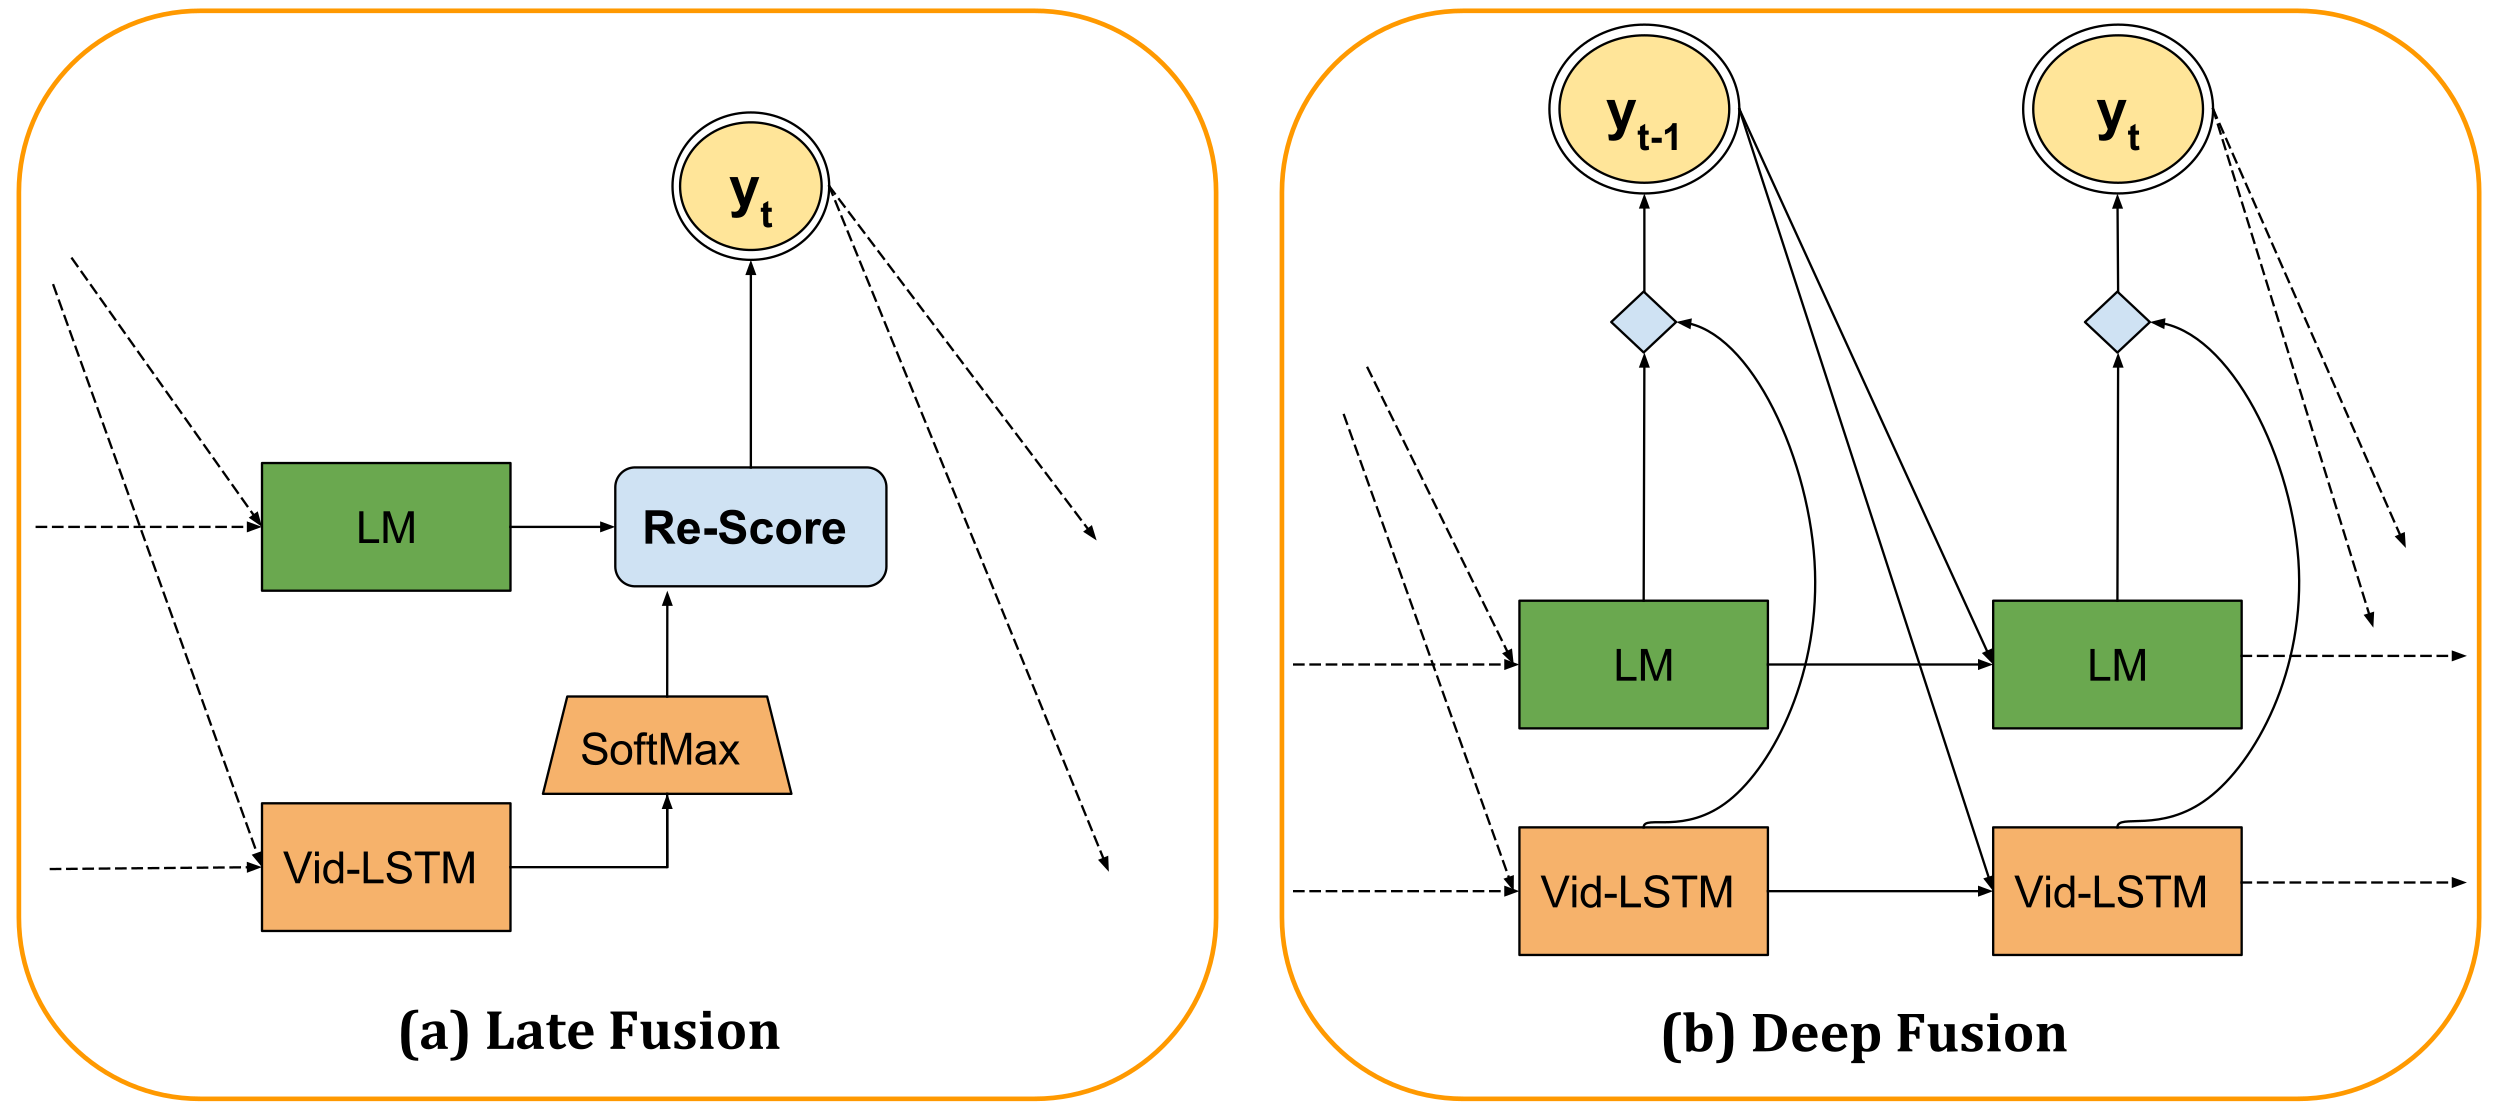 <?xml version="1.0" standalone="yes"?>

<svg version="1.1" viewBox="0.0 0.0 1071.375 476.934" fill="none" stroke="none" stroke-linecap="square" stroke-miterlimit="10" xmlns="http://www.w3.org/2000/svg" xmlns:xlink="http://www.w3.org/1999/xlink"><clipPath id="p.0"><path d="m0 0l1071.375 0l0 476.934l-1071.375 0l0 -476.934z" clip-rule="nonzero"></path></clipPath><g clip-path="url(#p.0)"><path fill="#000000" fill-opacity="0.0" d="m0 0l1071.375 0l0 476.934l-1071.375 0z" fill-rule="nonzero"></path><path fill="#000000" fill-opacity="0.0" d="m549.373 82.348l0 0c0 -42.92 34.793 -77.713 77.713 -77.713l357.645 0c20.611 0 40.377 8.188 54.951 22.762c14.574 14.574 22.762 34.341 22.762 54.951l0 310.842c0 42.92 -34.793 77.713 -77.713 77.713l-357.645 0c-42.92 0 -77.713 -34.793 -77.713 -77.713z" fill-rule="nonzero"></path><path stroke="#ff9900" stroke-width="2.0" stroke-linejoin="round" stroke-linecap="butt" d="m549.373 82.348l0 0c0 -42.92 34.793 -77.713 77.713 -77.713l357.645 0c20.611 0 40.377 8.188 54.951 22.762c14.574 14.574 22.762 34.341 22.762 54.951l0 310.842c0 42.92 -34.793 77.713 -77.713 77.713l-357.645 0c-42.92 0 -77.713 -34.793 -77.713 -77.713z" fill-rule="nonzero"></path><path fill="#000000" fill-opacity="0.0" d="m664.003 46.73l0 0c0 -19.978 18.219 -36.173 40.693 -36.173l0 0c22.474 0 40.693 16.195 40.693 36.173l0 0c0 19.978 -18.219 36.173 -40.693 36.173l0 0c-22.474 0 -40.693 -16.195 -40.693 -36.173z" fill-rule="nonzero"></path><path stroke="#000000" stroke-width="1.0" stroke-linejoin="round" stroke-linecap="butt" d="m664.003 46.73l0 0c0 -19.978 18.219 -36.173 40.693 -36.173l0 0c22.474 0 40.693 16.195 40.693 36.173l0 0c0 19.978 -18.219 36.173 -40.693 36.173l0 0c-22.474 0 -40.693 -16.195 -40.693 -36.173z" fill-rule="nonzero"></path><path fill="#000000" fill-opacity="0.0" d="m8.089 82.348l0 0c0 -42.92 34.793 -77.713 77.713 -77.713l357.645 0c20.611 0 40.377 8.188 54.951 22.762c14.574 14.574 22.762 34.341 22.762 54.951l0 310.842c0 42.92 -34.793 77.713 -77.713 77.713l-357.645 0l0 0c-42.92 0 -77.713 -34.793 -77.713 -77.713z" fill-rule="nonzero"></path><path stroke="#ff9900" stroke-width="2.0" stroke-linejoin="round" stroke-linecap="butt" d="m8.089 82.348l0 0c0 -42.92 34.793 -77.713 77.713 -77.713l357.645 0c20.611 0 40.377 8.188 54.951 22.762c14.574 14.574 22.762 34.341 22.762 54.951l0 310.842c0 42.92 -34.793 77.713 -77.713 77.713l-357.645 0l0 0c-42.92 0 -77.713 -34.793 -77.713 -77.713z" fill-rule="nonzero"></path><path fill="#f6b26b" d="m112.283 344.257l106.488 0l0 54.709l-106.488 0z" fill-rule="nonzero"></path><path stroke="#000000" stroke-width="1.0" stroke-linejoin="round" stroke-linecap="butt" d="m112.283 344.257l106.488 0l0 54.709l-106.488 0z" fill-rule="nonzero"></path><path fill="#000000" d="m126.643 378.532l-5.281 -13.594l1.953 0l3.531 9.875q0.438 1.188 0.719 2.219q0.312 -1.109 0.734 -2.219l3.672 -9.875l1.844 0l-5.328 13.594l-1.844 0zm8.35 -11.688l0 -1.906l1.672 0l0 1.906l-1.672 0zm0 11.688l0 -9.859l1.672 0l0 9.859l-1.672 0zm10.52 0l0 -1.25q-0.938 1.469 -2.75 1.469q-1.172 0 -2.172 -0.641q-0.984 -0.656 -1.531 -1.812q-0.531 -1.172 -0.531 -2.688q0 -1.469 0.484 -2.672q0.5 -1.203 1.469 -1.844q0.984 -0.641 2.203 -0.641q0.891 0 1.578 0.375q0.703 0.375 1.141 0.984l0 -4.875l1.656 0l0 13.594l-1.547 0zm-5.281 -4.922q0 1.891 0.797 2.828q0.812 0.938 1.891 0.938q1.094 0 1.859 -0.891q0.766 -0.891 0.766 -2.734q0 -2.016 -0.781 -2.953q-0.781 -0.953 -1.922 -0.953q-1.109 0 -1.859 0.906q-0.75 0.906 -0.75 2.859zm8.626 0.844l0 -1.688l5.125 0l0 1.688l-5.125 0zm6.994 4.078l0 -13.594l1.797 0l0 11.984l6.703 0l0 1.609l-8.5 0zm9.844 -4.375l1.688 -0.141q0.125 1.016 0.562 1.672q0.438 0.656 1.359 1.062q0.938 0.406 2.094 0.406q1.031 0 1.812 -0.312q0.797 -0.312 1.188 -0.844q0.391 -0.531 0.391 -1.156q0 -0.641 -0.375 -1.109q-0.375 -0.484 -1.234 -0.812q-0.547 -0.219 -2.422 -0.656q-1.875 -0.453 -2.625 -0.859q-0.969 -0.516 -1.453 -1.266q-0.469 -0.75 -0.469 -1.688q0 -1.031 0.578 -1.922q0.594 -0.906 1.703 -1.359q1.125 -0.469 2.5 -0.469q1.516 0 2.672 0.484q1.156 0.484 1.766 1.438q0.625 0.938 0.672 2.141l-1.719 0.125q-0.141 -1.281 -0.953 -1.938q-0.797 -0.672 -2.359 -0.672q-1.625 0 -2.375 0.609q-0.75 0.594 -0.75 1.438q0 0.734 0.531 1.203q0.516 0.469 2.703 0.969q2.203 0.5 3.016 0.875q1.188 0.547 1.75 1.391q0.578 0.828 0.578 1.922q0 1.094 -0.625 2.062q-0.625 0.953 -1.797 1.484q-1.156 0.531 -2.609 0.531q-1.844 0 -3.094 -0.531q-1.25 -0.547 -1.969 -1.625q-0.703 -1.078 -0.734 -2.453zm16.506 4.375l0 -12.0l-4.469 0l0 -1.594l10.766 0l0 1.594l-4.5 0l0 12.0l-1.797 0zm7.88 0l0 -13.594l2.719 0l3.219 9.625q0.438 1.344 0.641 2.016q0.234 -0.75 0.734 -2.188l3.25 -9.453l2.422 0l0 13.594l-1.734 0l0 -11.391l-3.953 11.391l-1.625 0l-3.938 -11.578l0 11.578l-1.734 0z" fill-rule="nonzero"></path><path fill="#f6b26b" d="m232.677 340.197l10.425 -41.701l85.638 0l10.425 41.701z" fill-rule="nonzero"></path><path stroke="#000000" stroke-width="1.0" stroke-linejoin="round" stroke-linecap="butt" d="m232.677 340.197l10.425 -41.701l85.638 0l10.425 41.701z" fill-rule="nonzero"></path><path fill="#000000" d="m249.487 323.252l1.688 -0.141q0.125 1.016 0.562 1.672q0.438 0.656 1.359 1.062q0.938 0.406 2.094 0.406q1.031 0 1.812 -0.312q0.797 -0.312 1.188 -0.844q0.391 -0.531 0.391 -1.156q0 -0.641 -0.375 -1.109q-0.375 -0.484 -1.234 -0.812q-0.547 -0.219 -2.422 -0.656q-1.875 -0.453 -2.625 -0.859q-0.969 -0.516 -1.453 -1.266q-0.469 -0.75 -0.469 -1.688q0 -1.031 0.578 -1.922q0.594 -0.906 1.703 -1.359q1.125 -0.469 2.5 -0.469q1.516 0 2.672 0.484q1.156 0.484 1.766 1.438q0.625 0.938 0.672 2.141l-1.719 0.125q-0.141 -1.281 -0.953 -1.938q-0.797 -0.672 -2.359 -0.672q-1.625 0 -2.375 0.609q-0.75 0.594 -0.75 1.438q0 0.734 0.531 1.203q0.516 0.469 2.703 0.969q2.203 0.5 3.016 0.875q1.188 0.547 1.75 1.391q0.578 0.828 0.578 1.922q0 1.094 -0.625 2.062q-0.625 0.953 -1.797 1.484q-1.156 0.531 -2.609 0.531q-1.844 0 -3.094 -0.531q-1.25 -0.547 -1.969 -1.625q-0.703 -1.078 -0.734 -2.453zm12.209 -0.547q0 -2.734 1.531 -4.062q1.266 -1.094 3.094 -1.094q2.031 0 3.312 1.344q1.297 1.328 1.297 3.672q0 1.906 -0.578 3.0q-0.562 1.078 -1.656 1.688q-1.078 0.594 -2.375 0.594q-2.062 0 -3.344 -1.328q-1.281 -1.328 -1.281 -3.812zm1.719 0q0 1.891 0.828 2.828q0.828 0.938 2.078 0.938q1.25 0 2.062 -0.938q0.828 -0.953 0.828 -2.891q0 -1.828 -0.828 -2.766q-0.828 -0.938 -2.062 -0.938q-1.25 0 -2.078 0.938q-0.828 0.938 -0.828 2.828zm9.688 4.922l0 -8.547l-1.484 0l0 -1.312l1.484 0l0 -1.047q0 -0.984 0.172 -1.469q0.234 -0.656 0.844 -1.047q0.609 -0.406 1.703 -0.406q0.703 0 1.562 0.156l-0.25 1.469q-0.516 -0.094 -0.984 -0.094q-0.766 0 -1.078 0.328q-0.312 0.312 -0.312 1.203l0 0.906l1.922 0l0 1.312l-1.922 0l0 8.547l-1.656 0zm8.433 -1.5l0.234 1.484q-0.703 0.141 -1.266 0.141q-0.906 0 -1.406 -0.281q-0.5 -0.297 -0.703 -0.75q-0.203 -0.469 -0.203 -1.984l0 -5.656l-1.234 0l0 -1.312l1.234 0l0 -2.438l1.656 -1.0l0 3.438l1.688 0l0 1.312l-1.688 0l0 5.75q0 0.719 0.078 0.922q0.094 0.203 0.297 0.328q0.203 0.125 0.578 0.125q0.266 0 0.734 -0.078zm1.683 1.5l0 -13.594l2.719 0l3.219 9.625q0.438 1.344 0.641 2.016q0.234 -0.75 0.734 -2.188l3.25 -9.453l2.422 0l0 13.594l-1.734 0l0 -11.391l-3.953 11.391l-1.625 0l-3.938 -11.578l0 11.578l-1.734 0zm21.822 -1.219q-0.938 0.797 -1.797 1.125q-0.859 0.312 -1.844 0.312q-1.609 0 -2.484 -0.781q-0.875 -0.797 -0.875 -2.031q0 -0.734 0.328 -1.328q0.328 -0.594 0.859 -0.953q0.531 -0.359 1.203 -0.547q0.5 -0.141 1.484 -0.25q2.031 -0.25 2.984 -0.578q0 -0.344 0 -0.438q0 -1.016 -0.469 -1.438q-0.641 -0.562 -1.906 -0.562q-1.172 0 -1.734 0.406q-0.562 0.406 -0.828 1.469l-1.641 -0.234q0.234 -1.047 0.734 -1.688q0.516 -0.641 1.469 -0.984q0.969 -0.359 2.25 -0.359q1.266 0 2.047 0.297q0.781 0.297 1.156 0.75q0.375 0.453 0.516 1.141q0.094 0.422 0.094 1.531l0 2.234q0 2.328 0.094 2.953q0.109 0.609 0.438 1.172l-1.75 0q-0.266 -0.516 -0.328 -1.219zm-0.141 -3.719q-0.906 0.359 -2.734 0.625q-1.031 0.141 -1.453 0.328q-0.422 0.188 -0.656 0.547q-0.234 0.359 -0.234 0.797q0 0.672 0.5 1.125q0.516 0.438 1.484 0.438q0.969 0 1.719 -0.422q0.75 -0.438 1.109 -1.156q0.266 -0.578 0.266 -1.672l0 -0.609zm2.969 4.938l3.594 -5.125l-3.328 -4.734l2.094 0l1.516 2.312q0.422 0.656 0.672 1.109q0.422 -0.609 0.766 -1.094l1.656 -2.328l1.984 0l-3.391 4.641l3.656 5.219l-2.047 0l-2.031 -3.062l-0.531 -0.828l-2.594 3.891l-2.016 0z" fill-rule="nonzero"></path><path fill="#6aa84f" d="m112.283 198.436l106.488 0l0 54.709l-106.488 0z" fill-rule="nonzero"></path><path stroke="#000000" stroke-width="1.0" stroke-linejoin="round" stroke-linecap="butt" d="m112.283 198.436l106.488 0l0 54.709l-106.488 0z" fill-rule="nonzero"></path><path fill="#000000" d="m153.96 232.71l0 -13.594l1.797 0l0 11.984l6.703 0l0 1.609l-8.5 0zm10.391 0l0 -13.594l2.719 0l3.219 9.625q0.438 1.344 0.641 2.016q0.234 -0.75 0.734 -2.188l3.25 -9.453l2.422 0l0 13.594l-1.734 0l0 -11.391l-3.953 11.391l-1.625 0l-3.938 -11.578l0 11.578l-1.734 0z" fill-rule="nonzero"></path><path fill="#cfe2f3" d="m263.685 208.803l0 0c0 -4.691 3.803 -8.494 8.494 -8.494l99.202 0c2.253 0 4.413 0.895 6.006 2.488c1.593 1.593 2.488 3.753 2.488 6.006l0 33.973c0 4.691 -3.803 8.494 -8.494 8.494l-99.202 0c-4.691 0 -8.494 -3.803 -8.494 -8.494z" fill-rule="nonzero"></path><path stroke="#000000" stroke-width="1.0" stroke-linejoin="round" stroke-linecap="butt" d="m263.685 208.803l0 0c0 -4.691 3.803 -8.494 8.494 -8.494l99.202 0c2.253 0 4.413 0.895 6.006 2.488c1.593 1.593 2.488 3.753 2.488 6.006l0 33.973c0 4.691 -3.803 8.494 -8.494 8.494l-99.202 0c-4.691 0 -8.494 -3.803 -8.494 -8.494z" fill-rule="nonzero"></path><path fill="#000000" d="m276.641 232.99l0 -14.312l6.078 0q2.297 0 3.328 0.391q1.047 0.375 1.672 1.359q0.625 0.984 0.625 2.266q0 1.609 -0.953 2.656q-0.938 1.047 -2.828 1.328q0.938 0.547 1.547 1.203q0.609 0.641 1.656 2.312l1.75 2.797l-3.469 0l-2.078 -3.109q-1.125 -1.672 -1.531 -2.109q-0.406 -0.438 -0.875 -0.594q-0.453 -0.172 -1.453 -0.172l-0.578 0l0 5.984l-2.891 0zm2.891 -8.266l2.141 0q2.078 0 2.594 -0.172q0.516 -0.172 0.812 -0.594q0.297 -0.438 0.297 -1.094q0 -0.719 -0.391 -1.156q-0.391 -0.453 -1.094 -0.562q-0.344 -0.047 -2.109 -0.047l-2.25 0l0 3.625zm17.521 4.969l2.734 0.453q-0.516 1.5 -1.656 2.297q-1.141 0.781 -2.844 0.781q-2.719 0 -4.016 -1.766q-1.016 -1.422 -1.016 -3.578q0 -2.578 1.344 -4.031q1.344 -1.469 3.406 -1.469q2.312 0 3.641 1.531q1.344 1.531 1.297 4.688l-6.875 0q0.031 1.219 0.656 1.906q0.641 0.672 1.578 0.672q0.656 0 1.094 -0.344q0.438 -0.359 0.656 -1.141zm0.156 -2.781q-0.031 -1.188 -0.625 -1.797q-0.578 -0.625 -1.406 -0.625q-0.906 0 -1.484 0.641q-0.594 0.656 -0.578 1.781l4.094 0zm4.654 2.266l0 -2.75l5.391 0l0 2.75l-5.391 0zm6.254 -0.844l2.812 -0.281q0.266 1.422 1.031 2.094q0.781 0.656 2.094 0.656q1.406 0 2.109 -0.594q0.703 -0.594 0.703 -1.375q0 -0.516 -0.297 -0.859q-0.297 -0.359 -1.031 -0.625q-0.516 -0.188 -2.312 -0.625q-2.328 -0.578 -3.266 -1.422q-1.328 -1.188 -1.328 -2.875q0 -1.094 0.625 -2.047q0.625 -0.953 1.781 -1.453q1.172 -0.5 2.828 -0.5q2.688 0 4.047 1.188q1.375 1.172 1.438 3.156l-2.891 0.125q-0.188 -1.109 -0.797 -1.594q-0.609 -0.484 -1.828 -0.484q-1.266 0 -1.969 0.516q-0.469 0.344 -0.469 0.891q0 0.516 0.438 0.875q0.547 0.453 2.656 0.953q2.109 0.5 3.109 1.031q1.016 0.531 1.578 1.453q0.578 0.922 0.578 2.281q0 1.234 -0.688 2.312q-0.672 1.062 -1.922 1.594q-1.25 0.516 -3.125 0.516q-2.703 0 -4.172 -1.25q-1.453 -1.25 -1.734 -3.656zm23.105 -2.656l-2.703 0.5q-0.141 -0.812 -0.625 -1.219q-0.484 -0.422 -1.25 -0.422q-1.031 0 -1.641 0.719q-0.609 0.703 -0.609 2.359q0 1.844 0.609 2.609q0.625 0.766 1.672 0.766q0.781 0 1.281 -0.438q0.5 -0.453 0.703 -1.531l2.688 0.453q-0.406 1.859 -1.609 2.812q-1.188 0.938 -3.188 0.938q-2.281 0 -3.641 -1.438q-1.344 -1.438 -1.344 -3.969q0 -2.578 1.359 -4.0q1.359 -1.438 3.672 -1.438q1.891 0 3.0 0.828q1.125 0.812 1.625 2.469zm1.436 1.984q0 -1.375 0.672 -2.656q0.688 -1.281 1.922 -1.953q1.234 -0.672 2.75 -0.672q2.359 0 3.859 1.531q1.5 1.531 1.5 3.859q0 2.359 -1.516 3.906q-1.516 1.547 -3.828 1.547q-1.422 0 -2.719 -0.641q-1.281 -0.656 -1.969 -1.891q-0.672 -1.25 -0.672 -3.031zm2.812 0.141q0 1.547 0.734 2.375q0.734 0.812 1.812 0.812q1.078 0 1.797 -0.812q0.734 -0.828 0.734 -2.391q0 -1.531 -0.734 -2.344q-0.719 -0.828 -1.797 -0.828q-1.078 0 -1.812 0.828q-0.734 0.812 -0.734 2.359zm12.67 5.188l-2.75 0l0 -10.375l2.562 0l0 1.484q0.641 -1.047 1.156 -1.375q0.531 -0.344 1.203 -0.344q0.938 0 1.797 0.516l-0.844 2.391q-0.688 -0.438 -1.281 -0.438q-0.578 0 -0.984 0.312q-0.406 0.312 -0.641 1.156q-0.219 0.828 -0.219 3.469l0 3.203zm11.158 -3.297l2.734 0.453q-0.516 1.5 -1.656 2.297q-1.141 0.781 -2.844 0.781q-2.719 0 -4.016 -1.766q-1.016 -1.422 -1.016 -3.578q0 -2.578 1.344 -4.031q1.344 -1.469 3.406 -1.469q2.312 0 3.641 1.531q1.344 1.531 1.297 4.688l-6.875 0q0.031 1.219 0.656 1.906q0.641 0.672 1.578 0.672q0.656 0 1.094 -0.344q0.438 -0.359 0.656 -1.141zm0.156 -2.781q-0.031 -1.188 -0.625 -1.797q-0.578 -0.625 -1.406 -0.625q-0.906 0 -1.484 0.641q-0.594 0.656 -0.578 1.781l4.094 0z" fill-rule="nonzero"></path><path fill="#000000" fill-opacity="0.0" d="m218.772 225.79l44.913 0" fill-rule="nonzero"></path><path stroke="#000000" stroke-width="1.0" stroke-linejoin="round" stroke-linecap="butt" d="m218.772 225.79l38.913 0" fill-rule="evenodd"></path><path fill="#000000" stroke="#000000" stroke-width="1.0" stroke-linecap="butt" d="m257.685 227.442l4.538 -1.652l-4.538 -1.652z" fill-rule="evenodd"></path><path fill="#000000" fill-opacity="0.0" d="m285.921 298.496l0.063 -45.354" fill-rule="nonzero"></path><path stroke="#000000" stroke-width="1.0" stroke-linejoin="round" stroke-linecap="butt" d="m285.921 298.496l0.055 -39.354" fill-rule="evenodd"></path><path fill="#000000" stroke="#000000" stroke-width="1.0" stroke-linecap="butt" d="m287.628 259.144l-1.645 -4.54l-1.658 4.536z" fill-rule="evenodd"></path><path fill="#ffe599" d="m291.449 79.782l0 0c0 -15.107 13.58 -27.354 30.331 -27.354l0 0c16.751 0 30.331 12.247 30.331 27.354l0 0c0 15.107 -13.58 27.354 -30.331 27.354l0 0c-16.751 0 -30.331 -12.247 -30.331 -27.354z" fill-rule="nonzero"></path><path stroke="#000000" stroke-width="1.0" stroke-linejoin="round" stroke-linecap="butt" d="m291.449 79.782l0 0c0 -15.107 13.58 -27.354 30.331 -27.354l0 0c16.751 0 30.331 12.247 30.331 27.354l0 0c0 15.107 -13.58 27.354 -30.331 27.354l0 0c-16.751 0 -30.331 -12.247 -30.331 -27.354z" fill-rule="nonzero"></path><path fill="#000000" d="m312.614 75.869l3.5 0l2.969 8.844l2.906 -8.844l3.422 0l-4.406 11.984l-0.781 2.172q-0.438 1.094 -0.828 1.656q-0.391 0.578 -0.906 0.938q-0.5 0.359 -1.25 0.547q-0.734 0.203 -1.672 0.203q-0.953 0 -1.875 -0.188l-0.281 -2.578q0.766 0.141 1.391 0.141q1.141 0 1.688 -0.672q0.562 -0.672 0.859 -1.719l-4.734 -12.484z" fill-rule="nonzero"></path><path fill="#000000" d="m330.742 89.025l0 1.75l-1.5 0l0 3.344q0 1.016 0.047 1.188q0.047 0.156 0.188 0.266q0.156 0.109 0.375 0.109q0.312 0 0.891 -0.203l0.188 1.703q-0.766 0.328 -1.734 0.328q-0.594 0 -1.078 -0.203q-0.469 -0.203 -0.703 -0.516q-0.219 -0.312 -0.297 -0.859q-0.078 -0.375 -0.078 -1.547l0 -3.609l-1.0 0l0 -1.75l1.0 0l0 -1.656l2.203 -1.281l0 2.938l1.5 0z" fill-rule="nonzero"></path><path fill="#000000" fill-opacity="0.0" d="m288.205 79.782l0 0c0 -17.447 15.032 -31.591 33.575 -31.591l0 0c8.905 0 17.444 3.328 23.741 9.253c6.296 5.924 9.834 13.96 9.834 22.338l0 0c0 17.447 -15.032 31.591 -33.575 31.591l0 0c-18.543 0 -33.575 -14.144 -33.575 -31.591z" fill-rule="nonzero"></path><path stroke="#000000" stroke-width="1.0" stroke-linejoin="round" stroke-linecap="butt" d="m288.205 79.782l0 0c0 -17.447 15.032 -31.591 33.575 -31.591l0 0c8.905 0 17.444 3.328 23.741 9.253c6.296 5.924 9.834 13.96 9.834 22.338l0 0c0 17.447 -15.032 31.591 -33.575 31.591l0 0c-18.543 0 -33.575 -14.144 -33.575 -31.591z" fill-rule="nonzero"></path><path fill="#000000" fill-opacity="0.0" d="m321.78 200.31l0 -88.945" fill-rule="nonzero"></path><path stroke="#000000" stroke-width="1.0" stroke-linejoin="round" stroke-linecap="butt" d="m321.78 200.31l0 -82.945" fill-rule="evenodd"></path><path fill="#000000" stroke="#000000" stroke-width="1.0" stroke-linecap="butt" d="m323.431 117.365l-1.652 -4.538l-1.652 4.538z" fill-rule="evenodd"></path><path fill="#000000" fill-opacity="0.0" d="m15.748 225.79l96.535 0" fill-rule="nonzero"></path><path stroke="#000000" stroke-width="1.0" stroke-linejoin="round" stroke-linecap="butt" stroke-dasharray="4.0,3.0" d="m15.748 225.79l90.535 0" fill-rule="evenodd"></path><path fill="#000000" stroke="#000000" stroke-width="1.0" stroke-linecap="butt" d="m106.283 227.442l4.538 -1.652l-4.538 -1.652z" fill-rule="evenodd"></path><path fill="#000000" fill-opacity="0.0" d="m21.795 372.43l90.488 -0.819" fill-rule="nonzero"></path><path stroke="#000000" stroke-width="1.0" stroke-linejoin="round" stroke-linecap="butt" stroke-dasharray="4.0,3.0" d="m21.795 372.43l84.488 -0.765" fill-rule="evenodd"></path><path fill="#000000" stroke="#000000" stroke-width="1.0" stroke-linecap="butt" d="m106.299 373.317l4.523 -1.693l-4.553 -1.611z" fill-rule="evenodd"></path><path fill="#000000" fill-opacity="0.0" d="m30.898 110.798l81.386 114.992" fill-rule="nonzero"></path><path stroke="#000000" stroke-width="1.0" stroke-linejoin="round" stroke-linecap="butt" stroke-dasharray="4.0,3.0" d="m30.898 110.798l77.92 110.095" fill-rule="evenodd"></path><path fill="#000000" stroke="#000000" stroke-width="1.0" stroke-linecap="butt" d="m107.469 221.847l3.97 2.75l-1.273 -4.658z" fill-rule="evenodd"></path><path fill="#000000" fill-opacity="0.0" d="m22.898 122.226l89.386 249.386" fill-rule="nonzero"></path><path stroke="#000000" stroke-width="1.0" stroke-linejoin="round" stroke-linecap="butt" stroke-dasharray="4.0,3.0" d="m22.898 122.226l87.361 243.738" fill-rule="evenodd"></path><path fill="#000000" stroke="#000000" stroke-width="1.0" stroke-linecap="butt" d="m108.704 366.521l3.086 3.715l0.024 -4.829z" fill-rule="evenodd"></path><path fill="#000000" fill-opacity="0.0" d="m355.354 79.782l114.614 151.843" fill-rule="nonzero"></path><path stroke="#000000" stroke-width="1.0" stroke-linejoin="round" stroke-linecap="butt" stroke-dasharray="4.0,3.0" d="m355.354 79.782l110.999 147.054" fill-rule="evenodd"></path><path fill="#000000" stroke="#000000" stroke-width="1.0" stroke-linecap="butt" d="m465.035 227.831l4.052 2.627l-1.416 -4.617z" fill-rule="evenodd"></path><path fill="#000000" fill-opacity="0.0" d="m355.354 79.782l119.843 293.827" fill-rule="nonzero"></path><path stroke="#000000" stroke-width="1.0" stroke-linejoin="round" stroke-linecap="butt" stroke-dasharray="4.0,3.0" d="m355.354 79.782l117.577 288.271" fill-rule="evenodd"></path><path fill="#000000" stroke="#000000" stroke-width="1.0" stroke-linecap="butt" d="m471.401 368.677l3.243 3.578l-0.184 -4.826z" fill-rule="evenodd"></path><path fill="#f6b26b" d="m651.151 354.555l106.488 0l0 54.709l-106.488 0z" fill-rule="nonzero"></path><path stroke="#000000" stroke-width="1.0" stroke-linejoin="round" stroke-linecap="butt" d="m651.151 354.555l106.488 0l0 54.709l-106.488 0z" fill-rule="nonzero"></path><path fill="#000000" d="m665.51 388.829l-5.281 -13.594l1.953 0l3.531 9.875q0.438 1.188 0.719 2.219q0.312 -1.109 0.734 -2.219l3.672 -9.875l1.844 0l-5.328 13.594l-1.844 0zm8.35 -11.688l0 -1.906l1.672 0l0 1.906l-1.672 0zm0 11.688l0 -9.859l1.672 0l0 9.859l-1.672 0zm10.52 0l0 -1.25q-0.938 1.469 -2.75 1.469q-1.172 0 -2.172 -0.641q-0.984 -0.656 -1.531 -1.812q-0.531 -1.172 -0.531 -2.688q0 -1.469 0.484 -2.672q0.5 -1.203 1.469 -1.844q0.984 -0.641 2.203 -0.641q0.891 0 1.578 0.375q0.703 0.375 1.141 0.984l0 -4.875l1.656 0l0 13.594l-1.547 0zm-5.281 -4.922q0 1.891 0.797 2.828q0.812 0.938 1.891 0.938q1.094 0 1.859 -0.891q0.766 -0.891 0.766 -2.734q0 -2.016 -0.781 -2.953q-0.781 -0.953 -1.922 -0.953q-1.109 0 -1.859 0.906q-0.75 0.906 -0.75 2.859zm8.626 0.844l0 -1.688l5.125 0l0 1.688l-5.125 0zm6.994 4.078l0 -13.594l1.797 0l0 11.984l6.703 0l0 1.609l-8.5 0zm9.844 -4.375l1.688 -0.141q0.125 1.016 0.562 1.672q0.438 0.656 1.359 1.062q0.938 0.406 2.094 0.406q1.031 0 1.812 -0.312q0.797 -0.312 1.188 -0.844q0.391 -0.531 0.391 -1.156q0 -0.641 -0.375 -1.109q-0.375 -0.484 -1.234 -0.812q-0.547 -0.219 -2.422 -0.656q-1.875 -0.453 -2.625 -0.859q-0.969 -0.516 -1.453 -1.266q-0.469 -0.75 -0.469 -1.688q0 -1.031 0.578 -1.922q0.594 -0.906 1.703 -1.359q1.125 -0.469 2.5 -0.469q1.516 0 2.672 0.484q1.156 0.484 1.766 1.438q0.625 0.938 0.672 2.141l-1.719 0.125q-0.141 -1.281 -0.953 -1.938q-0.797 -0.672 -2.359 -0.672q-1.625 0 -2.375 0.609q-0.75 0.594 -0.75 1.438q0 0.734 0.531 1.203q0.516 0.469 2.703 0.969q2.203 0.5 3.016 0.875q1.188 0.547 1.75 1.391q0.578 0.828 0.578 1.922q0 1.094 -0.625 2.062q-0.625 0.953 -1.797 1.484q-1.156 0.531 -2.609 0.531q-1.844 0 -3.094 -0.531q-1.25 -0.547 -1.969 -1.625q-0.703 -1.078 -0.734 -2.453zm16.506 4.375l0 -12.0l-4.469 0l0 -1.594l10.766 0l0 1.594l-4.5 0l0 12.0l-1.797 0zm7.88 0l0 -13.594l2.719 0l3.219 9.625q0.438 1.344 0.641 2.016q0.234 -0.75 0.734 -2.188l3.25 -9.453l2.422 0l0 13.594l-1.734 0l0 -11.391l-3.953 11.391l-1.625 0l-3.938 -11.578l0 11.578l-1.734 0z" fill-rule="nonzero"></path><path fill="#6aa84f" d="m651.151 257.426l106.488 0l0 54.709l-106.488 0z" fill-rule="nonzero"></path><path stroke="#000000" stroke-width="1.0" stroke-linejoin="round" stroke-linecap="butt" d="m651.151 257.426l106.488 0l0 54.709l-106.488 0z" fill-rule="nonzero"></path><path fill="#000000" d="m692.827 291.701l0 -13.594l1.797 0l0 11.984l6.703 0l0 1.609l-8.5 0zm10.391 0l0 -13.594l2.719 0l3.219 9.625q0.438 1.344 0.641 2.016q0.234 -0.75 0.734 -2.188l3.25 -9.453l2.422 0l0 13.594l-1.734 0l0 -11.391l-3.953 11.391l-1.625 0l-3.938 -11.578l0 11.578l-1.734 0z" fill-rule="nonzero"></path><path fill="#000000" fill-opacity="0.0" d="m554.615 284.781l96.535 0" fill-rule="nonzero"></path><path stroke="#000000" stroke-width="1.0" stroke-linejoin="round" stroke-linecap="butt" stroke-dasharray="4.0,3.0" d="m554.615 284.781l90.535 0" fill-rule="evenodd"></path><path fill="#000000" stroke="#000000" stroke-width="1.0" stroke-linecap="butt" d="m645.151 286.433l4.538 -1.652l-4.538 -1.652z" fill-rule="evenodd"></path><path fill="#ffe599" d="m668.318 46.73l0 0c0 -17.447 16.287 -31.591 36.378 -31.591l0 0c20.091 0 36.378 14.144 36.378 31.591l0 0c0 17.447 -16.287 31.591 -36.378 31.591l0 0c-20.091 0 -36.378 -14.144 -36.378 -31.591z" fill-rule="nonzero"></path><path stroke="#000000" stroke-width="1.0" stroke-linejoin="round" stroke-linecap="butt" d="m668.318 46.73l0 0c0 -17.447 16.287 -31.591 36.378 -31.591l0 0c20.091 0 36.378 14.144 36.378 31.591l0 0c0 17.447 -16.287 31.591 -36.378 31.591l0 0c-20.091 0 -36.378 -14.144 -36.378 -31.591z" fill-rule="nonzero"></path><path fill="#000000" d="m688.416 42.817l3.5 0l2.969 8.844l2.906 -8.844l3.422 0l-4.406 11.984l-0.781 2.172q-0.438 1.094 -0.828 1.656q-0.391 0.578 -0.906 0.938q-0.5 0.359 -1.25 0.547q-0.734 0.203 -1.672 0.203q-0.953 0 -1.875 -0.188l-0.281 -2.578q0.766 0.141 1.391 0.141q1.141 0 1.688 -0.672q0.562 -0.672 0.859 -1.719l-4.734 -12.484z" fill-rule="nonzero"></path><path fill="#000000" d="m706.545 55.973l0 1.75l-1.5 0l0 3.344q0 1.016 0.047 1.188q0.047 0.156 0.188 0.266q0.156 0.109 0.375 0.109q0.312 0 0.891 -0.203l0.188 1.703q-0.766 0.328 -1.734 0.328q-0.594 0 -1.078 -0.203q-0.469 -0.203 -0.703 -0.516q-0.219 -0.312 -0.297 -0.859q-0.078 -0.375 -0.078 -1.547l0 -3.609l-1.0 0l0 -1.75l1.0 0l0 -1.656l2.203 -1.281l0 2.938l1.5 0zm1.281 5.234l0 -2.188l4.312 0l0 2.188l-4.312 0zm10.719 3.063l-2.188 0l0 -8.281q-1.203 1.125 -2.844 1.672l0 -2.0q0.859 -0.281 1.859 -1.062q1.016 -0.781 1.391 -1.828l1.781 0l0 11.5z" fill-rule="nonzero"></path><path fill="#000000" fill-opacity="0.0" d="m704.395 257.426l0.315 -106.362" fill-rule="nonzero"></path><path stroke="#000000" stroke-width="1.0" stroke-linejoin="round" stroke-linecap="butt" d="m704.395 257.426l0.297 -100.362" fill-rule="evenodd"></path><path fill="#000000" stroke="#000000" stroke-width="1.0" stroke-linecap="butt" d="m706.344 157.069l-1.638 -4.543l-1.665 4.533z" fill-rule="evenodd"></path><path fill="#000000" fill-opacity="0.0" d="m218.772 371.612l67.15 0l0 -31.402" fill-rule="nonzero"></path><path stroke="#000000" stroke-width="1.0" stroke-linejoin="round" stroke-linecap="butt" d="m218.772 371.612l67.15 0l0 -31.402" fill-rule="nonzero"></path><path fill="#000000" fill-opacity="0.0" d="m285.984 371.535l-0.063 -31.339" fill-rule="nonzero"></path><path stroke="#000000" stroke-width="1.0" stroke-linejoin="round" stroke-linecap="butt" d="m285.984 371.535l-0.051 -25.339" fill-rule="evenodd"></path><path fill="#000000" stroke="#000000" stroke-width="1.0" stroke-linecap="butt" d="m287.585 346.193l-1.661 -4.535l-1.643 4.541z" fill-rule="evenodd"></path><path fill="#000000" fill-opacity="0.0" d="m554.615 381.909l96.535 0" fill-rule="nonzero"></path><path stroke="#000000" stroke-width="1.0" stroke-linejoin="round" stroke-linecap="butt" stroke-dasharray="4.0,3.0" d="m554.615 381.909l90.535 0" fill-rule="evenodd"></path><path fill="#000000" stroke="#000000" stroke-width="1.0" stroke-linecap="butt" d="m645.151 383.561l4.538 -1.652l-4.538 -1.652z" fill-rule="evenodd"></path><path fill="#000000" fill-opacity="0.0" d="m704.696 124.95l0 -42.047" fill-rule="nonzero"></path><path stroke="#000000" stroke-width="1.0" stroke-linejoin="round" stroke-linecap="butt" d="m704.696 124.95l0 -36.047" fill-rule="evenodd"></path><path fill="#000000" stroke="#000000" stroke-width="1.0" stroke-linecap="butt" d="m706.347 88.903l-1.652 -4.538l-1.652 4.538z" fill-rule="evenodd"></path><path fill="#000000" fill-opacity="0.0" d="m704.395 354.555c0 -5.772 17.548 3.664 36.608 -11.543c19.06 -15.207 39.633 -55.058 36.608 -102.512c-3.025 -47.454 -29.648 -102.512 -59.295 -102.512" fill-rule="nonzero"></path><path stroke="#000000" stroke-width="1.0" stroke-linejoin="round" stroke-linecap="butt" d="m704.395 354.555c0 -5.771 17.548 3.664 36.608 -11.543c19.06 -15.207 39.633 -55.058 36.608 -102.512c-1.513 -23.727 -8.924 -49.355 -19.664 -69.051c-5.37 -9.848 -11.572 -18.213 -18.284 -24.116c-3.356 -2.952 -6.84 -5.288 -10.411 -6.886c-0.893 -0.4 -1.791 -0.753 -2.694 -1.058c-0.452 -0.153 -0.904 -0.293 -1.358 -0.422c-0.227 -0.064 -0.454 -0.125 -0.682 -0.183l-0.247 -0.061" fill-rule="evenodd"></path><path fill="#000000" stroke="#000000" stroke-width="1.0" stroke-linecap="butt" d="m724.473 137.082l-4.706 1.085l4.302 2.194z" fill-rule="evenodd"></path><path fill="#f6b26b" d="m854.175 354.555l106.488 0l0 54.709l-106.488 0z" fill-rule="nonzero"></path><path stroke="#000000" stroke-width="1.0" stroke-linejoin="round" stroke-linecap="butt" d="m854.175 354.555l106.488 0l0 54.709l-106.488 0z" fill-rule="nonzero"></path><path fill="#000000" d="m868.534 388.829l-5.281 -13.594l1.953 0l3.531 9.875q0.438 1.188 0.719 2.219q0.312 -1.109 0.734 -2.219l3.672 -9.875l1.844 0l-5.328 13.594l-1.844 0zm8.35 -11.688l0 -1.906l1.672 0l0 1.906l-1.672 0zm0 11.688l0 -9.859l1.672 0l0 9.859l-1.672 0zm10.52 0l0 -1.25q-0.938 1.469 -2.75 1.469q-1.172 0 -2.172 -0.641q-0.984 -0.656 -1.531 -1.812q-0.531 -1.172 -0.531 -2.688q0 -1.469 0.484 -2.672q0.5 -1.203 1.469 -1.844q0.984 -0.641 2.203 -0.641q0.891 0 1.578 0.375q0.703 0.375 1.141 0.984l0 -4.875l1.656 0l0 13.594l-1.547 0zm-5.281 -4.922q0 1.891 0.797 2.828q0.812 0.938 1.891 0.938q1.094 0 1.859 -0.891q0.766 -0.891 0.766 -2.734q0 -2.016 -0.781 -2.953q-0.781 -0.953 -1.922 -0.953q-1.109 0 -1.859 0.906q-0.75 0.906 -0.75 2.859zm8.626 0.844l0 -1.688l5.125 0l0 1.688l-5.125 0zm6.994 4.078l0 -13.594l1.797 0l0 11.984l6.703 0l0 1.609l-8.5 0zm9.844 -4.375l1.688 -0.141q0.125 1.016 0.562 1.672q0.438 0.656 1.359 1.062q0.938 0.406 2.094 0.406q1.031 0 1.812 -0.312q0.797 -0.312 1.188 -0.844q0.391 -0.531 0.391 -1.156q0 -0.641 -0.375 -1.109q-0.375 -0.484 -1.234 -0.812q-0.547 -0.219 -2.422 -0.656q-1.875 -0.453 -2.625 -0.859q-0.969 -0.516 -1.453 -1.266q-0.469 -0.75 -0.469 -1.688q0 -1.031 0.578 -1.922q0.594 -0.906 1.703 -1.359q1.125 -0.469 2.5 -0.469q1.516 0 2.672 0.484q1.156 0.484 1.766 1.438q0.625 0.938 0.672 2.141l-1.719 0.125q-0.141 -1.281 -0.953 -1.938q-0.797 -0.672 -2.359 -0.672q-1.625 0 -2.375 0.609q-0.75 0.594 -0.75 1.438q0 0.734 0.531 1.203q0.516 0.469 2.703 0.969q2.203 0.5 3.016 0.875q1.188 0.547 1.75 1.391q0.578 0.828 0.578 1.922q0 1.094 -0.625 2.062q-0.625 0.953 -1.797 1.484q-1.156 0.531 -2.609 0.531q-1.844 0 -3.094 -0.531q-1.25 -0.547 -1.969 -1.625q-0.703 -1.078 -0.734 -2.453zm16.506 4.375l0 -12.0l-4.469 0l0 -1.594l10.766 0l0 1.594l-4.5 0l0 12.0l-1.797 0zm7.88 0l0 -13.594l2.719 0l3.219 9.625q0.438 1.344 0.641 2.016q0.234 -0.75 0.734 -2.188l3.25 -9.453l2.422 0l0 13.594l-1.734 0l0 -11.391l-3.953 11.391l-1.625 0l-3.938 -11.578l0 11.578l-1.734 0z" fill-rule="nonzero"></path><path fill="#6aa84f" d="m854.175 257.426l106.488 0l0 54.709l-106.488 0z" fill-rule="nonzero"></path><path stroke="#000000" stroke-width="1.0" stroke-linejoin="round" stroke-linecap="butt" d="m854.175 257.426l106.488 0l0 54.709l-106.488 0z" fill-rule="nonzero"></path><path fill="#000000" d="m895.851 291.701l0 -13.594l1.797 0l0 11.984l6.703 0l0 1.609l-8.5 0zm10.391 0l0 -13.594l2.719 0l3.219 9.625q0.438 1.344 0.641 2.016q0.234 -0.75 0.734 -2.188l3.25 -9.453l2.422 0l0 13.594l-1.734 0l0 -11.391l-3.953 11.391l-1.625 0l-3.938 -11.578l0 11.578l-1.734 0z" fill-rule="nonzero"></path><path fill="#000000" fill-opacity="0.0" d="m757.639 284.781l96.535 0" fill-rule="nonzero"></path><path stroke="#000000" stroke-width="1.0" stroke-linejoin="round" stroke-linecap="butt" d="m757.639 284.781l90.535 0" fill-rule="evenodd"></path><path fill="#000000" stroke="#000000" stroke-width="1.0" stroke-linecap="butt" d="m848.175 286.433l4.538 -1.652l-4.538 -1.652z" fill-rule="evenodd"></path><path fill="#000000" fill-opacity="0.0" d="m907.419 257.426l0.315 -106.362" fill-rule="nonzero"></path><path stroke="#000000" stroke-width="1.0" stroke-linejoin="round" stroke-linecap="butt" d="m907.419 257.426l0.297 -100.362" fill-rule="evenodd"></path><path fill="#000000" stroke="#000000" stroke-width="1.0" stroke-linecap="butt" d="m909.368 157.069l-1.638 -4.543l-1.665 4.533z" fill-rule="evenodd"></path><path fill="#000000" fill-opacity="0.0" d="m757.639 381.909l96.535 0" fill-rule="nonzero"></path><path stroke="#000000" stroke-width="1.0" stroke-linejoin="round" stroke-linecap="butt" d="m757.639 381.909l90.535 0" fill-rule="evenodd"></path><path fill="#000000" stroke="#000000" stroke-width="1.0" stroke-linecap="butt" d="m848.175 383.561l4.538 -1.652l-4.538 -1.652z" fill-rule="evenodd"></path><path fill="#000000" fill-opacity="0.0" d="m907.718 124.944l-0.283 -42.016" fill-rule="nonzero"></path><path stroke="#000000" stroke-width="1.0" stroke-linejoin="round" stroke-linecap="butt" d="m907.718 124.944l-0.243 -36.016" fill-rule="evenodd"></path><path fill="#000000" stroke="#000000" stroke-width="1.0" stroke-linecap="butt" d="m909.127 88.917l-1.682 -4.527l-1.621 4.549z" fill-rule="evenodd"></path><path fill="#000000" fill-opacity="0.0" d="m745.388 46.73l108.787 335.181" fill-rule="nonzero"></path><path stroke="#000000" stroke-width="1.0" stroke-linejoin="round" stroke-linecap="butt" d="m745.388 46.73l106.935 329.474" fill-rule="evenodd"></path><path fill="#000000" stroke="#000000" stroke-width="1.0" stroke-linecap="butt" d="m850.753 376.714l2.972 3.807l0.17 -4.826z" fill-rule="evenodd"></path><path fill="#000000" fill-opacity="0.0" d="m745.388 46.73l108.787 238.047" fill-rule="nonzero"></path><path stroke="#000000" stroke-width="1.0" stroke-linejoin="round" stroke-linecap="butt" d="m745.388 46.73l106.294 232.59" fill-rule="evenodd"></path><path fill="#000000" stroke="#000000" stroke-width="1.0" stroke-linecap="butt" d="m850.18 280.006l3.389 3.441l-0.384 -4.814z" fill-rule="evenodd"></path><path fill="#000000" fill-opacity="0.0" d="m948.412 46.73l68.693 222.268" fill-rule="nonzero"></path><path stroke="#000000" stroke-width="1.0" stroke-linejoin="round" stroke-linecap="butt" stroke-dasharray="4.0,3.0" d="m948.412 46.73l66.921 216.535" fill-rule="evenodd"></path><path fill="#000000" stroke="#000000" stroke-width="1.0" stroke-linecap="butt" d="m1013.755 263.753l2.918 3.848l0.238 -4.823z" fill-rule="evenodd"></path><path fill="#000000" fill-opacity="0.0" d="m948.412 46.73l82.614 188.126" fill-rule="nonzero"></path><path stroke="#000000" stroke-width="1.0" stroke-linejoin="round" stroke-linecap="butt" stroke-dasharray="4.0,3.0" d="m948.412 46.73l80.202 182.632" fill-rule="evenodd"></path><path fill="#000000" stroke="#000000" stroke-width="1.0" stroke-linecap="butt" d="m1027.101 230.026l3.337 3.491l-0.312 -4.819z" fill-rule="evenodd"></path><path fill="#000000" fill-opacity="0.0" d="m960.663 281.08l96.535 0" fill-rule="nonzero"></path><path stroke="#000000" stroke-width="1.0" stroke-linejoin="round" stroke-linecap="butt" stroke-dasharray="4.0,3.0" d="m960.663 281.08l90.535 0" fill-rule="evenodd"></path><path fill="#000000" stroke="#000000" stroke-width="1.0" stroke-linecap="butt" d="m1051.198 282.732l4.538 -1.652l-4.538 -1.652z" fill-rule="evenodd"></path><path fill="#000000" fill-opacity="0.0" d="m960.663 378.209l96.535 0" fill-rule="nonzero"></path><path stroke="#000000" stroke-width="1.0" stroke-linejoin="round" stroke-linecap="butt" stroke-dasharray="4.0,3.0" d="m960.663 378.209l90.535 0" fill-rule="evenodd"></path><path fill="#000000" stroke="#000000" stroke-width="1.0" stroke-linecap="butt" d="m1051.198 379.86l4.538 -1.652l-4.538 -1.652z" fill-rule="evenodd"></path><path fill="#000000" fill-opacity="0.0" d="m113.37 417.449l277.953 0l0 41.701l-277.953 0z" fill-rule="nonzero"></path><path fill="#000000" d="m179.22 454.583q-2.219 0 -3.625 -0.594q-1.391 -0.594 -2.188 -1.812q-0.781 -1.203 -1.141 -3.156q-0.344 -1.969 -0.344 -5.344q0 -3.406 0.344 -5.375q0.359 -1.969 1.156 -3.188q0.797 -1.234 2.203 -1.828q1.406 -0.609 3.594 -0.609l0 1.281q-0.75 0 -1.312 0.156q-0.562 0.156 -0.984 0.578q-0.5 0.5 -0.797 1.422q-0.359 1.062 -0.531 2.891q-0.156 1.828 -0.156 4.578q0 2.547 0.156 4.297q0.156 1.891 0.5 3.047q0.297 0.938 0.734 1.469q0.359 0.438 0.875 0.656q0.578 0.25 1.516 0.25l0 1.281zm8.438 -6.625l-0.172 -0.062q-0.969 0.938 -1.875 1.359q-0.906 0.422 -1.922 0.422q-1.016 0 -1.766 -0.359q-0.734 -0.375 -1.125 -1.031q-0.375 -0.656 -0.375 -1.516q0 -1.719 1.688 -2.703q1.703 -1.0 5.141 -1.266l0 -1.109q0 -1.094 -0.25 -1.672q-0.234 -0.594 -0.625 -0.828q-0.391 -0.25 -0.922 -0.25q-0.547 0 -0.938 0.188q-0.391 0.188 -0.703 0.719q-0.312 0.516 -0.469 1.438l-2.219 0l0 -2.141q1.078 -0.469 1.797 -0.719q0.719 -0.266 1.406 -0.438q0.703 -0.172 1.25 -0.234q0.547 -0.078 1.109 -0.078q1.406 0 2.25 0.375q0.859 0.375 1.281 1.219q0.422 0.844 0.422 2.328l0 4.578q0 0.766 0.031 1.188q0.047 0.422 0.109 0.625q0.078 0.203 0.188 0.328q0.125 0.125 0.297 0.203q0.172 0.078 0.641 0.188l0 0.781l-4.359 0l0.109 -1.531zm-0.391 -4.0q-1.812 0.047 -2.688 0.688q-0.875 0.625 -0.875 1.844q0 0.719 0.391 1.109q0.406 0.375 1.109 0.375q0.547 0 1.016 -0.281q0.484 -0.297 0.766 -0.766q0.281 -0.484 0.281 -1.031l0 -1.938zm5.797 -11.281q2.188 0 3.578 0.594q1.406 0.578 2.203 1.781q0.797 1.188 1.156 3.156q0.375 1.969 0.375 5.375q0 3.391 -0.359 5.375q-0.359 1.969 -1.156 3.188q-0.781 1.234 -2.203 1.828q-1.406 0.609 -3.594 0.609l0 -1.281q0.75 0 1.312 -0.156q0.562 -0.156 0.984 -0.578q0.516 -0.5 0.797 -1.422q0.359 -1.062 0.516 -2.891q0.172 -1.828 0.172 -4.578q0 -2.547 -0.156 -4.297q-0.156 -1.891 -0.5 -3.047q-0.297 -0.938 -0.734 -1.469q-0.359 -0.438 -0.875 -0.656q-0.578 -0.25 -1.516 -0.25l0 -1.281zm21.863 0.812l0 0.781q-0.422 0.109 -0.672 0.25q-0.25 0.125 -0.391 0.359q-0.125 0.234 -0.172 0.609q-0.031 0.375 -0.031 0.938l0 11.672l2.266 0q0.688 0 1.094 -0.203q0.406 -0.219 0.703 -0.656q0.312 -0.453 0.516 -1.156q0.219 -0.703 0.359 -1.328l1.594 0l-0.25 4.734l-11.172 0l0 -0.781q0.438 -0.109 0.688 -0.25q0.25 -0.141 0.375 -0.375q0.125 -0.25 0.156 -0.609q0.031 -0.375 0.031 -0.938l0 -10.094q0 -0.547 -0.031 -0.922q-0.016 -0.375 -0.141 -0.609q-0.125 -0.234 -0.375 -0.375q-0.25 -0.156 -0.703 -0.266l0 -0.781l6.156 0zm13.875 14.469l-0.172 -0.062q-0.969 0.938 -1.875 1.359q-0.906 0.422 -1.922 0.422q-1.016 0 -1.766 -0.359q-0.734 -0.375 -1.125 -1.031q-0.375 -0.656 -0.375 -1.516q0 -1.719 1.688 -2.703q1.703 -1.0 5.141 -1.266l0 -1.109q0 -1.094 -0.25 -1.672q-0.234 -0.594 -0.625 -0.828q-0.391 -0.25 -0.922 -0.25q-0.547 0 -0.938 0.188q-0.391 0.188 -0.703 0.719q-0.312 0.516 -0.469 1.438l-2.219 0l0 -2.141q1.078 -0.469 1.797 -0.719q0.719 -0.266 1.406 -0.438q0.703 -0.172 1.25 -0.234q0.547 -0.078 1.109 -0.078q1.406 0 2.25 0.375q0.859 0.375 1.281 1.219q0.422 0.844 0.422 2.328l0 4.578q0 0.766 0.031 1.188q0.047 0.422 0.109 0.625q0.078 0.203 0.188 0.328q0.125 0.125 0.297 0.203q0.172 0.078 0.641 0.188l0 0.781l-4.359 0l0.109 -1.531zm-0.391 -4.0q-1.812 0.047 -2.688 0.688q-0.875 0.625 -0.875 1.844q0 0.719 0.391 1.109q0.406 0.375 1.109 0.375q0.547 0 1.016 -0.281q0.484 -0.297 0.766 -0.766q0.281 -0.484 0.281 -1.031l0 -1.938zm14.328 4.125q-1.031 0.875 -1.875 1.234q-0.844 0.359 -1.781 0.359q-1.75 0 -2.609 -0.938q-0.859 -0.953 -0.859 -2.859l0 -6.547l-1.469 0l0 -0.812q0.719 -0.125 1.047 -0.359q0.344 -0.234 0.531 -0.625q0.188 -0.391 0.297 -1.016q0.109 -0.641 0.172 -1.594l2.797 0l0 2.938l3.344 0l0 1.469l-3.344 0l0 5.281q0 1.328 0.125 1.969q0.125 0.625 0.422 0.922q0.297 0.297 0.719 0.297q0.328 0 0.578 -0.062q0.266 -0.062 0.547 -0.203q0.297 -0.156 0.609 -0.438l0.75 0.984zm11.344 -0.734q-1.188 1.266 -2.359 1.797q-1.172 0.531 -2.703 0.531q-2.719 0 -4.109 -1.484q-1.375 -1.5 -1.375 -4.453q0 -1.891 0.703 -3.266q0.719 -1.375 2.016 -2.078q1.312 -0.719 3.031 -0.719q1.062 0 1.859 0.25q0.812 0.234 1.375 0.688q0.578 0.438 0.953 1.047q0.453 0.75 0.672 1.688q0.234 0.984 0.25 2.359l-7.438 0q0.016 2.125 0.75 3.125q0.75 1.0 2.281 1.0q0.891 0 1.594 -0.328q0.719 -0.344 1.562 -1.188l0.938 1.031zm-3.156 -4.906q-0.047 -1.797 -0.469 -2.672q-0.422 -0.875 -1.359 -0.875q-0.906 0 -1.438 0.922q-0.531 0.906 -0.641 2.625l3.906 0zm15.586 4.109q0 0.609 0.031 0.938q0.031 0.328 0.125 0.531q0.094 0.188 0.234 0.312q0.141 0.125 0.375 0.234q0.234 0.094 0.656 0.141l0 0.781l-6.312 0l0 -0.781q0.438 -0.094 0.688 -0.234q0.25 -0.141 0.375 -0.375q0.125 -0.25 0.156 -0.625q0.031 -0.375 0.031 -0.938l0 -10.094q0 -0.547 -0.031 -0.922q-0.016 -0.375 -0.141 -0.609q-0.125 -0.234 -0.375 -0.375q-0.25 -0.156 -0.703 -0.266l0 -0.781l11.328 0l0 3.734l-1.594 0q-0.391 -1.125 -0.672 -1.516q-0.266 -0.391 -0.641 -0.609q-0.375 -0.234 -1.266 -0.234l-2.266 0l0 5.969l1.5 0q0.547 0 0.844 -0.172q0.297 -0.172 0.484 -0.562q0.203 -0.406 0.328 -1.141l1.328 0l0 5.109l-1.328 0q-0.141 -0.734 -0.344 -1.141q-0.188 -0.406 -0.484 -0.562q-0.297 -0.172 -0.828 -0.172l-1.5 0l0 4.359zm7.965 -8.688l4.562 0l0 6.5q0 1.125 0.062 1.766q0.078 0.625 0.266 1.0q0.203 0.359 0.484 0.531q0.297 0.172 0.75 0.172q0.422 0 0.906 -0.266q0.484 -0.266 0.812 -0.75q0.344 -0.5 0.344 -1.047l0 -4.516q0 -0.859 -0.047 -1.266q-0.031 -0.422 -0.141 -0.656q-0.094 -0.234 -0.312 -0.391q-0.203 -0.172 -0.672 -0.312l0 -0.766l4.562 0l0 8.203q0 0.891 0.031 1.297q0.031 0.406 0.125 0.656q0.109 0.25 0.344 0.406q0.234 0.156 0.797 0.281l0 0.781l-3.188 0.109l-1.422 0l0.109 -1.688l-0.141 -0.047q-1.094 1.016 -1.953 1.422q-0.859 0.391 -1.719 0.391q-1.25 0 -2.0 -0.453q-0.734 -0.469 -1.062 -1.359q-0.328 -0.906 -0.328 -2.328l0 -4.281q0 -0.656 -0.016 -1.0q-0.016 -0.359 -0.062 -0.547q-0.031 -0.203 -0.094 -0.359q-0.062 -0.156 -0.172 -0.281q-0.109 -0.141 -0.312 -0.234q-0.188 -0.109 -0.516 -0.203l0 -0.766zm16.098 8.453q0.281 1.078 0.891 1.609q0.609 0.531 1.641 0.531q0.875 0 1.328 -0.391q0.453 -0.406 0.453 -1.172q0 -0.484 -0.219 -0.812q-0.203 -0.344 -0.672 -0.656q-0.469 -0.312 -1.625 -0.812q-0.641 -0.281 -1.219 -0.625q-0.562 -0.344 -0.984 -0.766q-0.422 -0.422 -0.672 -0.953q-0.234 -0.531 -0.234 -1.172q0 -1.062 0.609 -1.828q0.609 -0.781 1.734 -1.188q1.125 -0.406 2.578 -0.406q0.859 0 1.672 0.078q0.828 0.062 2.125 0.297l0 2.734l-1.547 0q-0.266 -0.75 -0.594 -1.156q-0.312 -0.422 -0.703 -0.578q-0.391 -0.156 -0.922 -0.156q-0.781 0 -1.234 0.359q-0.453 0.344 -0.453 0.969q0 0.453 0.156 0.766q0.172 0.312 0.594 0.625q0.422 0.297 1.625 0.797q1.109 0.453 1.797 0.953q0.688 0.5 1.047 1.156q0.375 0.641 0.375 1.516q0 0.938 -0.359 1.625q-0.344 0.688 -0.984 1.141q-0.625 0.438 -1.516 0.656q-0.891 0.219 -1.953 0.219q-1.938 0 -4.297 -0.547l0 -2.812l1.562 0zm13.953 -13.125l0 2.859l-3.219 0l0 -2.859l3.219 0zm-4.453 15.516q0.578 -0.141 0.781 -0.391q0.219 -0.25 0.297 -0.672q0.078 -0.422 0.078 -1.531l0 -5.453q0 -0.578 -0.062 -0.922q-0.047 -0.359 -0.188 -0.562q-0.141 -0.219 -0.406 -0.328q-0.25 -0.109 -0.641 -0.188l0 -0.797l3.219 -0.094l1.469 0l0 8.328q0 0.656 0.016 1.016q0.016 0.359 0.047 0.562q0.047 0.188 0.109 0.344q0.062 0.141 0.156 0.281q0.109 0.125 0.312 0.234q0.203 0.094 0.531 0.172l0 0.781l-5.719 0l0 -0.781zm13.234 0.969q-1.719 0 -2.969 -0.594q-1.25 -0.609 -1.953 -1.938q-0.703 -1.344 -0.703 -3.391q0 -1.562 0.438 -2.703q0.438 -1.156 1.203 -1.906q0.781 -0.75 1.844 -1.109q1.078 -0.359 2.328 -0.359q2.844 0 4.281 1.5q1.438 1.484 1.438 4.375q0 2.031 -0.719 3.406q-0.703 1.375 -2.031 2.047q-1.328 0.672 -3.156 0.672zm-2.062 -6.172q0 2.484 0.562 3.719q0.562 1.234 1.688 1.234q0.609 0 1.031 -0.312q0.422 -0.328 0.672 -0.922q0.25 -0.594 0.344 -1.422q0.109 -0.844 0.109 -1.891q0 -2.516 -0.562 -3.766q-0.547 -1.25 -1.641 -1.25q-0.797 0 -1.281 0.5q-0.469 0.5 -0.703 1.516q-0.219 1.0 -0.219 2.594zm22.789 5.984l-5.688 0l0 -0.781q0.547 -0.125 0.75 -0.375q0.219 -0.25 0.281 -0.672q0.078 -0.438 0.078 -1.547l0 -3.125q0 -0.844 -0.031 -1.375q-0.031 -0.531 -0.109 -0.859q-0.078 -0.344 -0.219 -0.578q-0.125 -0.234 -0.297 -0.375q-0.156 -0.141 -0.375 -0.203q-0.203 -0.078 -0.531 -0.078q-0.453 0 -0.938 0.281q-0.469 0.266 -0.797 0.75q-0.328 0.484 -0.328 1.031l0 4.516q0 1.109 0.062 1.547q0.078 0.438 0.297 0.688q0.219 0.25 0.766 0.375l0 0.781l-5.656 0l0 -0.781q0.562 -0.141 0.766 -0.391q0.219 -0.25 0.297 -0.672q0.078 -0.422 0.078 -1.531l0 -4.812q0 -0.875 -0.031 -1.281q-0.031 -0.422 -0.141 -0.672q-0.109 -0.25 -0.344 -0.406q-0.219 -0.172 -0.781 -0.281l0 -0.797l3.203 -0.094l1.484 0l-0.172 1.688l0.141 0.031q0.719 -0.641 1.266 -1.0q0.562 -0.375 1.156 -0.594q0.609 -0.219 1.281 -0.219q0.953 0 1.578 0.281q0.641 0.266 1.031 0.797q0.391 0.531 0.562 1.297q0.172 0.75 0.172 1.766l0 4.281q0 0.516 0.016 0.969q0.016 0.453 0.078 0.719q0.078 0.266 0.203 0.438q0.125 0.172 0.344 0.297q0.234 0.109 0.547 0.188l0 0.781z" fill-rule="nonzero"></path><path fill="#000000" fill-opacity="0.0" d="m651.278 418.509l294.866 0l0 41.701l-294.866 0z" fill-rule="nonzero"></path><path fill="#000000" d="m720.334 455.643q-2.219 0 -3.625 -0.594q-1.391 -0.594 -2.188 -1.812q-0.781 -1.203 -1.141 -3.156q-0.344 -1.969 -0.344 -5.344q0 -3.406 0.344 -5.375q0.359 -1.969 1.156 -3.188q0.797 -1.234 2.203 -1.828q1.406 -0.609 3.594 -0.609l0 1.281q-0.75 0 -1.312 0.156q-0.562 0.156 -0.984 0.578q-0.5 0.5 -0.797 1.422q-0.359 1.062 -0.531 2.891q-0.156 1.828 -0.156 4.578q0 2.547 0.156 4.297q0.156 1.891 0.5 3.047q0.297 0.938 0.734 1.469q0.359 0.438 0.875 0.656q0.578 0.25 1.516 0.25l0 1.281zm2.359 -17.828q0 -0.844 -0.016 -1.281q0 -0.453 -0.062 -0.781q-0.062 -0.328 -0.188 -0.516q-0.125 -0.188 -0.344 -0.297q-0.219 -0.125 -0.703 -0.234l0 -0.781l3.266 -0.156l1.438 0l0 6.719l0.016 0q0.703 -0.641 1.219 -0.984q0.531 -0.359 1.125 -0.562q0.609 -0.203 1.281 -0.203q2.094 0 3.125 1.469q1.047 1.469 1.047 4.406q0 2.016 -0.609 3.391q-0.609 1.359 -1.828 2.047q-1.219 0.688 -3.0 0.688q-1.859 0 -3.391 -0.672l-0.875 0.672l-1.5 -0.219l0 -12.703zm3.391 8.891q0 1.438 0.5 2.125q0.5 0.688 1.547 0.688q1.078 0 1.641 -1.125q0.562 -1.141 0.562 -3.234q0 -2.312 -0.5 -3.438q-0.5 -1.141 -1.562 -1.141q-0.516 0 -1.031 0.266q-0.5 0.266 -0.828 0.766q-0.328 0.5 -0.328 1.094l0 4.0zm9.441 -12.969q2.188 0 3.578 0.594q1.406 0.578 2.203 1.781q0.797 1.188 1.156 3.156q0.375 1.969 0.375 5.375q0 3.391 -0.359 5.375q-0.359 1.969 -1.156 3.188q-0.781 1.234 -2.203 1.828q-1.406 0.609 -3.594 0.609l0 -1.281q0.75 0 1.312 -0.156q0.562 -0.156 0.984 -0.578q0.516 -0.5 0.797 -1.422q0.359 -1.062 0.516 -2.891q0.172 -1.828 0.172 -4.578q0 -2.547 -0.156 -4.297q-0.156 -1.891 -0.5 -3.047q-0.297 -0.938 -0.734 -1.469q-0.359 -0.438 -0.875 -0.656q-0.578 -0.25 -1.516 -0.25l0 -1.281zm21.801 0.812q1.953 0 3.266 0.312q1.312 0.297 2.328 0.953q1.031 0.656 1.656 1.562q0.625 0.906 0.922 2.109q0.312 1.203 0.312 2.719q0 1.828 -0.438 3.281q-0.422 1.453 -1.266 2.484q-0.766 0.922 -1.875 1.531q-1.109 0.594 -2.547 0.828q-1.25 0.219 -3.125 0.219l-5.328 0l0 -0.781q0.438 -0.109 0.688 -0.234q0.25 -0.141 0.375 -0.375q0.125 -0.25 0.156 -0.609q0.031 -0.375 0.031 -0.938l0 -10.109q0 -0.547 -0.031 -0.922q-0.016 -0.375 -0.141 -0.609q-0.125 -0.234 -0.375 -0.375q-0.25 -0.156 -0.703 -0.266l0 -0.781l6.094 0zm-1.203 14.578q0.203 0.031 1.062 0.031q1.297 0 2.172 -0.375q0.656 -0.281 1.109 -0.766q0.766 -0.812 1.156 -2.094q0.422 -1.406 0.422 -3.438q0 -2.234 -0.609 -3.703q-0.594 -1.469 -1.688 -2.156q-1.078 -0.703 -2.578 -0.703q-0.734 0 -1.047 0.016l0 13.188zm22.504 -0.719q-1.188 1.266 -2.359 1.797q-1.172 0.531 -2.703 0.531q-2.719 0 -4.109 -1.484q-1.375 -1.5 -1.375 -4.453q0 -1.891 0.703 -3.266q0.719 -1.375 2.016 -2.078q1.312 -0.719 3.031 -0.719q1.062 0 1.859 0.25q0.812 0.234 1.375 0.688q0.578 0.438 0.953 1.047q0.453 0.75 0.672 1.688q0.234 0.984 0.25 2.359l-7.438 0q0.016 2.125 0.75 3.125q0.75 1.0 2.281 1.0q0.891 0 1.594 -0.328q0.719 -0.344 1.562 -1.188l0.938 1.031zm-3.156 -4.906q-0.047 -1.797 -0.469 -2.672q-0.422 -0.875 -1.359 -0.875q-0.906 0 -1.438 0.922q-0.531 0.906 -0.641 2.625l3.906 0zm15.895 4.906q-1.188 1.266 -2.359 1.797q-1.172 0.531 -2.703 0.531q-2.719 0 -4.109 -1.484q-1.375 -1.5 -1.375 -4.453q0 -1.891 0.703 -3.266q0.719 -1.375 2.016 -2.078q1.312 -0.719 3.031 -0.719q1.062 0 1.859 0.25q0.812 0.234 1.375 0.688q0.578 0.438 0.953 1.047q0.453 0.75 0.672 1.688q0.234 0.984 0.25 2.359l-7.438 0q0.016 2.125 0.75 3.125q0.75 1.0 2.281 1.0q0.891 0 1.594 -0.328q0.719 -0.344 1.562 -1.188l0.938 1.031zm-3.156 -4.906q-0.047 -1.797 -0.469 -2.672q-0.422 -0.875 -1.359 -0.875q-0.906 0 -1.438 0.922q-0.531 0.906 -0.641 2.625l3.906 0zm9.676 9.141q0 0.891 0.094 1.25q0.094 0.359 0.328 0.562q0.25 0.219 0.859 0.359l0 0.781l-5.844 0l0 -0.781q0.562 -0.156 0.766 -0.359q0.219 -0.203 0.312 -0.562q0.094 -0.359 0.094 -1.25l0 -10.25q0 -0.828 -0.016 -1.172q-0.016 -0.359 -0.078 -0.609q-0.062 -0.25 -0.188 -0.406q-0.109 -0.156 -0.344 -0.266q-0.219 -0.125 -0.672 -0.219l0 -0.797l3.25 -0.094l1.438 0l-0.172 1.703l0.141 0.031q1.0 -0.969 1.875 -1.391q0.875 -0.438 1.797 -0.438q2.094 0 3.125 1.469q1.047 1.469 1.047 4.406q0 2.016 -0.609 3.391q-0.609 1.359 -1.828 2.047q-1.219 0.688 -3.0 0.688q-1.219 0 -2.375 -0.312l0 2.219zm0 -5.938q0 1.438 0.5 2.125q0.5 0.688 1.547 0.688q1.078 0 1.641 -1.125q0.562 -1.141 0.562 -3.234q0 -2.328 -0.516 -3.453q-0.5 -1.125 -1.578 -1.125q-0.531 0 -1.031 0.266q-0.484 0.266 -0.812 0.766q-0.312 0.5 -0.312 1.125l0 3.969zm20.242 0.906q0 0.609 0.031 0.938q0.031 0.328 0.125 0.531q0.094 0.188 0.234 0.312q0.141 0.125 0.375 0.234q0.234 0.094 0.656 0.141l0 0.781l-6.312 0l0 -0.781q0.438 -0.094 0.688 -0.234q0.25 -0.141 0.375 -0.375q0.125 -0.25 0.156 -0.625q0.031 -0.375 0.031 -0.938l0 -10.094q0 -0.547 -0.031 -0.922q-0.016 -0.375 -0.141 -0.609q-0.125 -0.234 -0.375 -0.375q-0.25 -0.156 -0.703 -0.266l0 -0.781l11.328 0l0 3.734l-1.594 0q-0.391 -1.125 -0.672 -1.516q-0.266 -0.391 -0.641 -0.609q-0.375 -0.234 -1.266 -0.234l-2.266 0l0 5.969l1.5 0q0.547 0 0.844 -0.172q0.297 -0.172 0.484 -0.562q0.203 -0.406 0.328 -1.141l1.328 0l0 5.109l-1.328 0q-0.141 -0.734 -0.344 -1.141q-0.188 -0.406 -0.484 -0.562q-0.297 -0.172 -0.828 -0.172l-1.5 0l0 4.359zm7.965 -8.688l4.562 0l0 6.5q0 1.125 0.062 1.766q0.078 0.625 0.266 1.0q0.203 0.359 0.484 0.531q0.297 0.172 0.75 0.172q0.422 0 0.906 -0.266q0.484 -0.266 0.812 -0.75q0.344 -0.5 0.344 -1.047l0 -4.516q0 -0.859 -0.047 -1.266q-0.031 -0.422 -0.141 -0.656q-0.094 -0.234 -0.312 -0.391q-0.203 -0.172 -0.672 -0.312l0 -0.766l4.562 0l0 8.203q0 0.891 0.031 1.297q0.031 0.406 0.125 0.656q0.109 0.25 0.344 0.406q0.234 0.156 0.797 0.281l0 0.781l-3.188 0.109l-1.422 0l0.109 -1.688l-0.141 -0.047q-1.094 1.016 -1.953 1.422q-0.859 0.391 -1.719 0.391q-1.25 0 -2.0 -0.453q-0.734 -0.469 -1.062 -1.359q-0.328 -0.906 -0.328 -2.328l0 -4.281q0 -0.656 -0.016 -1.0q-0.016 -0.359 -0.062 -0.547q-0.031 -0.203 -0.094 -0.359q-0.062 -0.156 -0.172 -0.281q-0.109 -0.141 -0.312 -0.234q-0.188 -0.109 -0.516 -0.203l0 -0.766zm16.098 8.453q0.281 1.078 0.891 1.609q0.609 0.531 1.641 0.531q0.875 0 1.328 -0.391q0.453 -0.406 0.453 -1.172q0 -0.484 -0.219 -0.812q-0.203 -0.344 -0.672 -0.656q-0.469 -0.312 -1.625 -0.812q-0.641 -0.281 -1.219 -0.625q-0.562 -0.344 -0.984 -0.766q-0.422 -0.422 -0.672 -0.953q-0.234 -0.531 -0.234 -1.172q0 -1.062 0.609 -1.828q0.609 -0.781 1.734 -1.188q1.125 -0.406 2.578 -0.406q0.859 0 1.672 0.078q0.828 0.062 2.125 0.297l0 2.734l-1.547 0q-0.266 -0.75 -0.594 -1.156q-0.312 -0.422 -0.703 -0.578q-0.391 -0.156 -0.922 -0.156q-0.781 0 -1.234 0.359q-0.453 0.344 -0.453 0.969q0 0.453 0.156 0.766q0.172 0.312 0.594 0.625q0.422 0.297 1.625 0.797q1.109 0.453 1.797 0.953q0.688 0.5 1.047 1.156q0.375 0.641 0.375 1.516q0 0.938 -0.359 1.625q-0.344 0.688 -0.984 1.141q-0.625 0.438 -1.516 0.656q-0.891 0.219 -1.953 0.219q-1.938 0 -4.297 -0.547l0 -2.812l1.562 0zm13.953 -13.125l0 2.859l-3.219 0l0 -2.859l3.219 0zm-4.453 15.516q0.578 -0.141 0.781 -0.391q0.219 -0.25 0.297 -0.672q0.078 -0.422 0.078 -1.531l0 -5.453q0 -0.578 -0.062 -0.922q-0.047 -0.359 -0.188 -0.562q-0.141 -0.219 -0.406 -0.328q-0.25 -0.109 -0.641 -0.188l0 -0.797l3.219 -0.094l1.469 0l0 8.328q0 0.656 0.016 1.016q0.016 0.359 0.047 0.562q0.047 0.188 0.109 0.344q0.062 0.141 0.156 0.281q0.109 0.125 0.312 0.234q0.203 0.094 0.531 0.172l0 0.781l-5.719 0l0 -0.781zm13.234 0.969q-1.719 0 -2.969 -0.594q-1.25 -0.609 -1.953 -1.938q-0.703 -1.344 -0.703 -3.391q0 -1.562 0.438 -2.703q0.438 -1.156 1.203 -1.906q0.781 -0.75 1.844 -1.109q1.078 -0.359 2.328 -0.359q2.844 0 4.281 1.5q1.438 1.484 1.438 4.375q0 2.031 -0.719 3.406q-0.703 1.375 -2.031 2.047q-1.328 0.672 -3.156 0.672zm-2.062 -6.172q0 2.484 0.562 3.719q0.562 1.234 1.688 1.234q0.609 0 1.031 -0.312q0.422 -0.328 0.672 -0.922q0.25 -0.594 0.344 -1.422q0.109 -0.844 0.109 -1.891q0 -2.516 -0.562 -3.766q-0.547 -1.25 -1.641 -1.25q-0.797 0 -1.281 0.5q-0.469 0.5 -0.703 1.516q-0.219 1.0 -0.219 2.594zm22.789 5.984l-5.688 0l0 -0.781q0.547 -0.125 0.75 -0.375q0.219 -0.25 0.281 -0.672q0.078 -0.438 0.078 -1.547l0 -3.125q0 -0.844 -0.031 -1.375q-0.031 -0.531 -0.109 -0.859q-0.078 -0.344 -0.219 -0.578q-0.125 -0.234 -0.297 -0.375q-0.156 -0.141 -0.375 -0.203q-0.203 -0.078 -0.531 -0.078q-0.453 0 -0.938 0.281q-0.469 0.266 -0.797 0.75q-0.328 0.484 -0.328 1.031l0 4.516q0 1.109 0.062 1.547q0.078 0.438 0.297 0.688q0.219 0.25 0.766 0.375l0 0.781l-5.656 0l0 -0.781q0.562 -0.141 0.766 -0.391q0.219 -0.25 0.297 -0.672q0.078 -0.422 0.078 -1.531l0 -4.812q0 -0.875 -0.031 -1.281q-0.031 -0.422 -0.141 -0.672q-0.109 -0.25 -0.344 -0.406q-0.219 -0.172 -0.781 -0.281l0 -0.797l3.203 -0.094l1.484 0l-0.172 1.688l0.141 0.031q0.719 -0.641 1.266 -1.0q0.562 -0.375 1.156 -0.594q0.609 -0.219 1.281 -0.219q0.953 0 1.578 0.281q0.641 0.266 1.031 0.797q0.391 0.531 0.562 1.297q0.172 0.75 0.172 1.766l0 4.281q0 0.516 0.016 0.969q0.016 0.453 0.078 0.719q0.078 0.266 0.203 0.438q0.125 0.172 0.344 0.297q0.234 0.109 0.547 0.188l0 0.781z" fill-rule="nonzero"></path><path fill="#000000" fill-opacity="0.0" d="m575.961 177.841l72.756 204.063" fill-rule="nonzero"></path><path stroke="#000000" stroke-width="1.0" stroke-linejoin="round" stroke-linecap="butt" stroke-dasharray="4.0,3.0" d="m575.961 177.841l70.741 198.411" fill-rule="evenodd"></path><path fill="#000000" stroke="#000000" stroke-width="1.0" stroke-linecap="butt" d="m645.146 376.807l3.08 3.72l0.032 -4.829z" fill-rule="evenodd"></path><path fill="#000000" fill-opacity="0.0" d="m586.068 157.623l62.646 127.15" fill-rule="nonzero"></path><path stroke="#000000" stroke-width="1.0" stroke-linejoin="round" stroke-linecap="butt" stroke-dasharray="4.0,3.0" d="m586.068 157.623l59.994 121.767" fill-rule="evenodd"></path><path fill="#000000" stroke="#000000" stroke-width="1.0" stroke-linecap="butt" d="m644.581 280.121l3.487 3.341l-0.524 -4.801z" fill-rule="evenodd"></path><path fill="#000000" fill-opacity="0.0" d="m867.026 46.73l0 0c0 -19.978 18.219 -36.173 40.693 -36.173l0 0c22.474 0 40.693 16.195 40.693 36.173l0 0c0 19.978 -18.219 36.173 -40.693 36.173l0 0c-22.474 0 -40.693 -16.195 -40.693 -36.173z" fill-rule="nonzero"></path><path stroke="#000000" stroke-width="1.0" stroke-linejoin="round" stroke-linecap="butt" d="m867.026 46.73l0 0c0 -19.978 18.219 -36.173 40.693 -36.173l0 0c22.474 0 40.693 16.195 40.693 36.173l0 0c0 19.978 -18.219 36.173 -40.693 36.173l0 0c-22.474 0 -40.693 -16.195 -40.693 -36.173z" fill-rule="nonzero"></path><path fill="#ffe599" d="m871.341 46.73l0 0c0 -17.447 16.287 -31.591 36.378 -31.591l0 0c20.091 0 36.378 14.144 36.378 31.591l0 0c0 17.447 -16.287 31.591 -36.378 31.591l0 0c-20.091 0 -36.378 -14.144 -36.378 -31.591z" fill-rule="nonzero"></path><path stroke="#000000" stroke-width="1.0" stroke-linejoin="round" stroke-linecap="butt" d="m871.341 46.73l0 0c0 -17.447 16.287 -31.591 36.378 -31.591l0 0c20.091 0 36.378 14.144 36.378 31.591l0 0c0 17.447 -16.287 31.591 -36.378 31.591l0 0c-20.091 0 -36.378 -14.144 -36.378 -31.591z" fill-rule="nonzero"></path><path fill="#000000" d="m898.553 42.817l3.5 0l2.969 8.844l2.906 -8.844l3.422 0l-4.406 11.984l-0.781 2.172q-0.438 1.094 -0.828 1.656q-0.391 0.578 -0.906 0.938q-0.5 0.359 -1.25 0.547q-0.734 0.203 -1.672 0.203q-0.953 0 -1.875 -0.188l-0.281 -2.578q0.766 0.141 1.391 0.141q1.141 0 1.688 -0.672q0.562 -0.672 0.859 -1.719l-4.734 -12.484z" fill-rule="nonzero"></path><path fill="#000000" d="m916.682 55.973l0 1.75l-1.5 0l0 3.344q0 1.016 0.047 1.188q0.047 0.156 0.188 0.266q0.156 0.109 0.375 0.109q0.312 0 0.891 -0.203l0.188 1.703q-0.766 0.328 -1.734 0.328q-0.594 0 -1.078 -0.203q-0.469 -0.203 -0.703 -0.516q-0.219 -0.312 -0.297 -0.859q-0.078 -0.375 -0.078 -1.547l0 -3.609l-1.0 0l0 -1.75l1.0 0l0 -1.656l2.203 -1.281l0 2.938l1.5 0z" fill-rule="nonzero"></path><path fill="#cfe2f3" d="m690.49 138.0l13.906 -13.055l13.906 13.055l-13.906 13.055z" fill-rule="nonzero"></path><path stroke="#000000" stroke-width="1.0" stroke-linejoin="round" stroke-linecap="butt" d="m690.49 138.0l13.906 -13.055l13.906 13.055l-13.906 13.055z" fill-rule="nonzero"></path><path fill="#000000" fill-opacity="0.0" d="m907.419 354.555c0 -6.203 18.559 2.857 38.778 -12.405c20.218 -15.263 42.096 -54.848 38.778 -102.065c-3.318 -47.217 -31.833 -102.065 -63.665 -102.065" fill-rule="nonzero"></path><path stroke="#000000" stroke-width="1.0" stroke-linejoin="round" stroke-linecap="butt" d="m907.419 354.555c0 -6.203 18.559 2.857 38.778 -12.405c20.218 -15.263 42.096 -54.848 38.778 -102.065c-1.659 -23.608 -9.617 -49.125 -21.14 -68.739c-5.761 -9.807 -12.414 -18.139 -19.615 -24.018c-3.601 -2.94 -7.339 -5.267 -11.172 -6.859c-0.958 -0.398 -1.922 -0.75 -2.892 -1.054c-0.485 -0.152 -0.971 -0.292 -1.458 -0.42c-0.244 -0.064 -0.488 -0.125 -0.732 -0.183c-0.122 -0.029 -0.244 -0.057 -0.367 -0.084l-0.325 -0.071" fill-rule="evenodd"></path><path fill="#000000" stroke="#000000" stroke-width="1.0" stroke-linecap="butt" d="m927.45 137.014l-4.688 1.161l4.337 2.124z" fill-rule="evenodd"></path><path fill="#cfe2f3" d="m893.512 138.026l13.905 -13.055l13.906 13.055l-13.906 13.055z" fill-rule="nonzero"></path><path stroke="#000000" stroke-width="1.0" stroke-linejoin="round" stroke-linecap="butt" d="m893.512 138.026l13.905 -13.055l13.906 13.055l-13.906 13.055z" fill-rule="nonzero"></path></g></svg>

